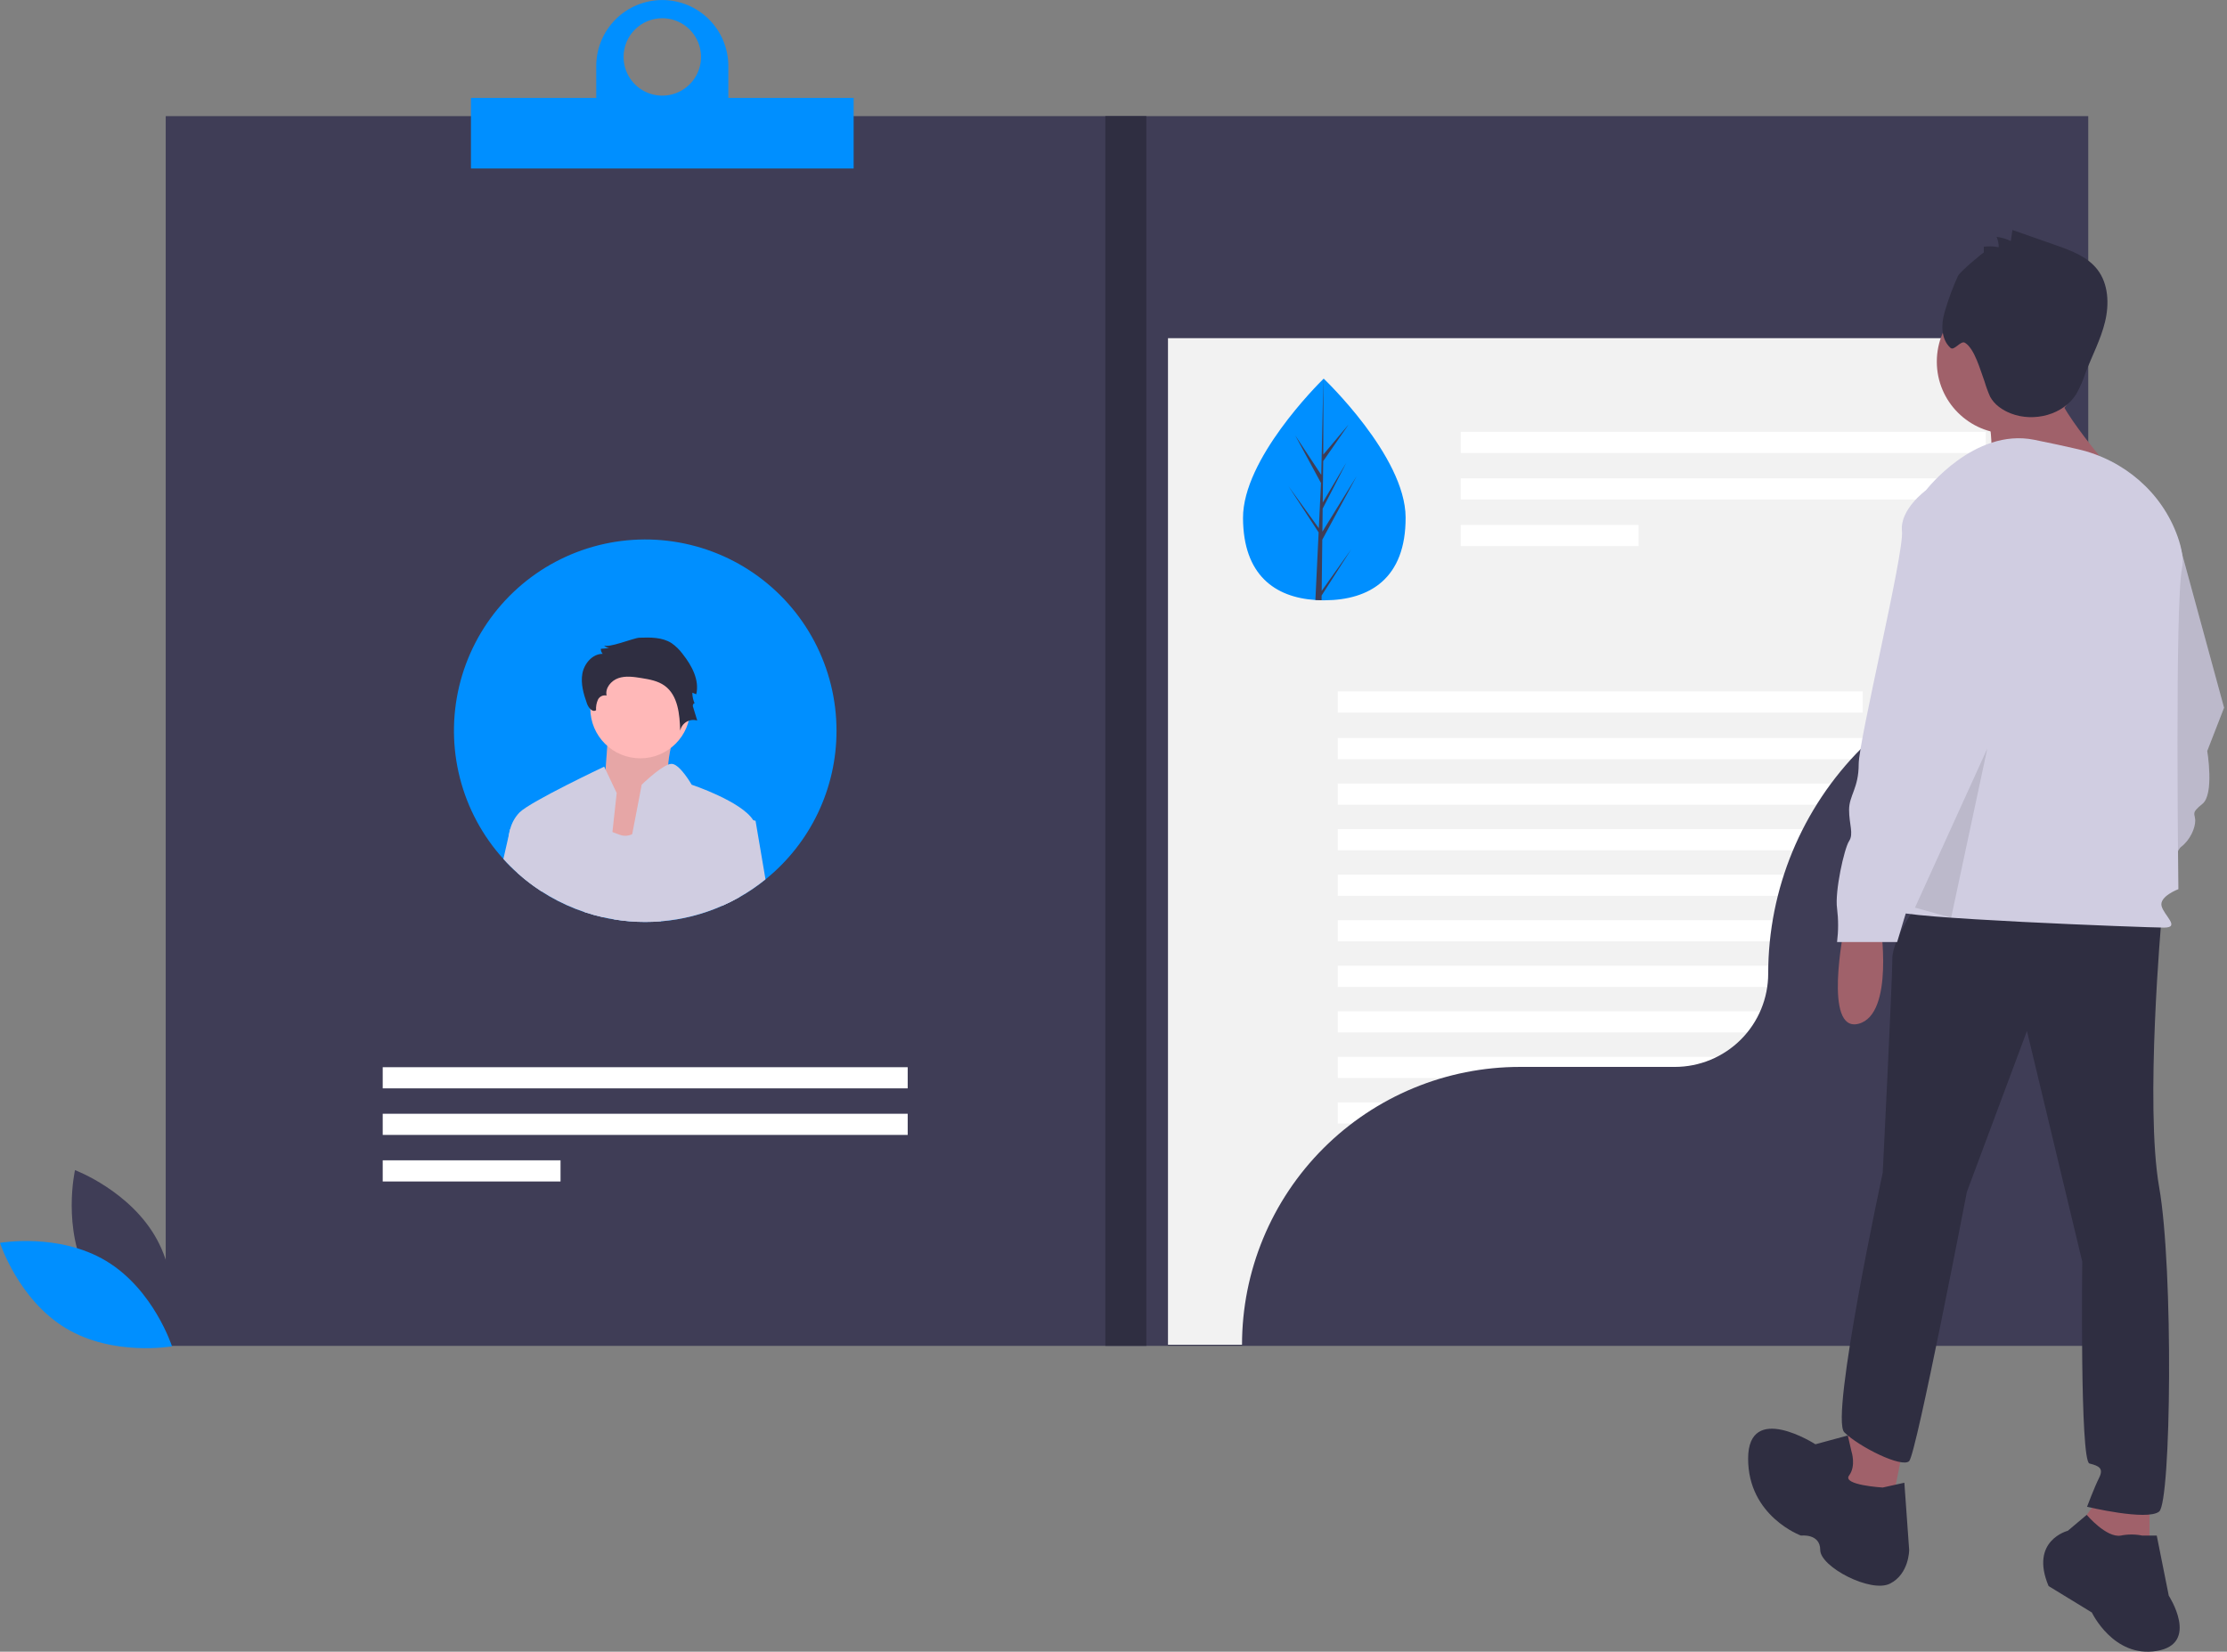 <svg width="492" height="365" viewBox="0 0 492 365" fill="none" xmlns="http://www.w3.org/2000/svg">
<rect x="0" y="0" width="492" height="365" fill="#808080" stroke="none"/>
<g clip-path="url(#clip0)">
<path d="M461.346 25.665H36.61V297.415H461.346V25.665Z" fill="#3F3D56"/>
<path d="M449.269 74.731H258.037V297.164H449.269V74.731Z" fill="#F2F2F2"/>
<path d="M19.471 282.208C25.284 292.988 37.62 297.615 37.62 297.615C37.62 297.615 40.532 284.766 34.72 273.986C28.907 263.207 16.571 258.58 16.571 258.58C16.571 258.58 13.659 271.429 19.471 282.208Z" fill="#3F3D56"/>
<path d="M23.466 278.662C33.96 284.976 38.001 297.516 38.001 297.516C38.001 297.516 25.029 299.82 14.535 293.506C4.042 287.193 0 274.653 0 274.653C0 274.653 12.972 272.349 23.466 278.662Z" fill="#008FFF"/>
<path d="M438.7 95.428H322.718V100.105H438.7V95.428Z" fill="white"/>
<path d="M438.7 105.717H322.718V110.393H438.7V105.717Z" fill="white"/>
<path d="M362.002 116.005H322.718V120.682H362.002V116.005Z" fill="white"/>
<path d="M200.534 235.833H84.552V240.509H200.534V235.833Z" fill="white"/>
<path d="M200.534 246.121H84.552V250.798H200.534V246.121Z" fill="white"/>
<path d="M123.836 256.41H84.552V261.087H123.836V256.41Z" fill="white"/>
<path d="M411.525 152.797H295.543V157.474H411.525V152.797Z" fill="white"/>
<path d="M411.525 163.086H295.543V167.763H411.525V163.086Z" fill="white"/>
<path d="M411.525 173.151H295.543V177.828H411.525V173.151Z" fill="white"/>
<path d="M411.525 183.216H295.543V187.893H411.525V183.216Z" fill="white"/>
<path d="M411.525 193.281H295.543V197.958H411.525V193.281Z" fill="white"/>
<path d="M411.525 203.346H295.543V208.022H411.525V203.346Z" fill="white"/>
<path d="M411.525 213.41H295.543V218.087H411.525V213.41Z" fill="white"/>
<path d="M411.525 223.475H295.543V228.152H411.525V223.475Z" fill="white"/>
<path d="M411.525 233.54H295.543V238.217H411.525V233.54Z" fill="white"/>
<path d="M411.525 243.605H295.543V248.282H411.525V243.605Z" fill="white"/>
<path d="M411.525 253.669H295.543V258.346H411.525V253.669Z" fill="white"/>
<path d="M184.806 161.47C184.813 167.771 183.407 173.993 180.692 179.679C177.978 185.365 174.023 190.37 169.12 194.327C167.306 195.8 165.372 197.118 163.337 198.267C162.11 198.964 160.846 199.598 159.553 200.164C155.266 202.056 150.692 203.215 146.021 203.591C144.873 203.687 143.714 203.734 142.543 203.732C140.227 203.735 137.914 203.545 135.629 203.164C134.824 203.038 134.029 202.882 133.244 202.701C131.871 202.395 130.516 202.019 129.182 201.573C123.7 199.745 118.652 196.809 114.352 192.948C113.244 191.966 112.194 190.921 111.207 189.818C106.605 184.73 103.311 178.599 101.61 171.953C99.908 165.308 99.85 158.348 101.44 151.675C103.03 145.002 106.221 138.817 110.737 133.653C115.252 128.489 120.957 124.502 127.359 122.037C133.76 119.571 140.665 118.701 147.478 119.502C154.291 120.302 160.807 122.749 166.463 126.631C172.118 130.513 176.744 135.714 179.939 141.784C183.135 147.854 184.805 154.61 184.806 161.47Z" fill="#008FFF"/>
<path d="M310.535 114.325C310.595 127.852 302.574 132.61 292.656 132.654C292.425 132.655 292.196 132.653 291.968 132.649C291.508 132.641 291.053 132.622 290.603 132.592C281.648 131.998 274.67 127.064 274.614 114.484C274.557 101.466 291.122 84.963 292.365 83.743L292.367 83.742C292.414 83.695 292.438 83.672 292.438 83.672C292.438 83.672 310.475 100.799 310.535 114.325Z" fill="#008FFF"/>
<path d="M291.993 130.587L298.521 121.38L291.981 131.595L291.968 132.649C291.508 132.641 291.053 132.622 290.603 132.592L291.25 119.057L291.244 118.952L291.257 118.932L291.318 117.653L284.671 107.472L291.334 116.695L291.351 116.966L291.841 106.74L286.142 96.213L291.902 104.943L292.365 83.742L292.367 83.672L292.367 83.741L292.349 100.459L297.944 93.806L292.331 101.898L292.222 111.054L297.438 102.245L292.207 112.4L292.147 117.491L299.719 105.228L292.126 119.267L291.993 130.587Z" fill="#3F3D56"/>
<path d="M461.095 144.682C442.41 144.682 424.489 152.104 411.277 165.317C398.064 178.53 390.641 196.45 390.641 215.135V215.135C390.641 220.608 388.467 225.856 384.598 229.725C380.729 233.594 375.481 235.768 370.008 235.768H335.788C327.725 235.768 319.742 237.356 312.293 240.442C304.844 243.527 298.076 248.049 292.375 253.751C286.674 259.452 282.151 266.22 279.066 273.669C275.981 281.117 274.393 289.101 274.393 297.164V297.164H461.095V144.682H461.095Z" fill="#3F3D56"/>
<path d="M253.257 25.665H244.198V297.415H253.257V25.665Z" fill="#2F2E41"/>
<path d="M160.911 21.639V14.594C160.909 10.725 159.37 7.015 156.634 4.28C153.897 1.545 150.186 0.009 146.317 0.009C142.448 0.009 138.737 1.545 136.001 4.28C133.264 7.015 131.726 10.725 131.723 14.594V21.639H104.045V37.24H188.589V21.639H160.911ZM146.317 4.026C148.009 4.026 149.663 4.528 151.07 5.468C152.477 6.408 153.574 7.744 154.221 9.307C154.869 10.87 155.038 12.591 154.708 14.25C154.378 15.91 153.563 17.434 152.367 18.63C151.17 19.827 149.646 20.642 147.986 20.972C146.327 21.302 144.607 21.132 143.043 20.485C141.48 19.837 140.144 18.741 139.204 17.334C138.264 15.927 137.762 14.273 137.762 12.581C137.762 11.458 137.983 10.345 138.413 9.307C138.843 8.269 139.473 7.326 140.268 6.532C141.062 5.737 142.005 5.107 143.043 4.677C144.081 4.247 145.194 4.026 146.317 4.026Z" fill="#008FFF"/>
<path d="M150.047 158.681C150.047 158.681 145.844 170.645 148.43 172.486C151.017 174.327 139.7 189.358 139.7 189.358L126.119 185.677L133.556 173.099C133.556 173.099 134.526 160.522 134.526 158.681C134.526 156.841 150.047 158.681 150.047 158.681Z" fill="#FFB8B8"/>
<path opacity="0.1" d="M150.047 158.681C150.047 158.681 145.844 170.645 148.43 172.486C151.017 174.327 139.7 189.358 139.7 189.358L126.119 185.677L133.556 173.099C133.556 173.099 134.526 160.522 134.526 158.681C134.526 156.841 150.047 158.681 150.047 158.681Z" fill="black"/>
<path d="M141.458 167.578C147.557 167.578 152.501 162.633 152.501 156.534C152.501 150.435 147.557 145.49 141.458 145.49C135.358 145.49 130.414 150.435 130.414 156.534C130.414 162.633 135.358 167.578 141.458 167.578Z" fill="#FFB8B8"/>
<path d="M133.243 202.7C131.871 202.395 130.515 202.019 129.182 201.573L131.295 187.08L131.949 182.611L135.301 183.869C135.754 184.035 136.267 184.231 136.856 184.448C137.306 184.624 137.788 184.706 138.271 184.689C138.754 184.671 139.228 184.555 139.664 184.347C142.905 182.863 144.832 177.085 144.832 177.085C144.832 177.085 144.963 178.706 145.134 181.449C145.441 186.265 145.884 194.548 146.02 203.591C144.873 203.687 143.714 203.734 142.543 203.732C140.226 203.735 137.913 203.544 135.628 203.163C134.823 203.038 134.028 202.882 133.243 202.7Z" fill="#D0CDE1"/>
<path d="M136.243 175.249L135.301 183.869L134.844 188.041L133.243 202.7C131.871 202.395 130.515 202.019 129.182 201.573C123.7 199.745 118.652 196.809 114.352 192.948L112.313 185.676C112.324 185.242 112.368 184.81 112.444 184.382C112.444 184.38 112.444 184.377 112.445 184.374C112.446 184.372 112.447 184.369 112.449 184.367C112.509 183.987 112.593 183.61 112.701 183.24C112.704 183.235 112.705 183.23 112.706 183.225C113.067 181.841 113.777 180.572 114.769 179.541C117.225 177.085 133.48 169.416 133.48 169.416L133.787 170.06L136.243 175.249Z" fill="#D0CDE1"/>
<path d="M141.222 140.926C143.671 140.838 146.291 140.795 148.355 142.115C149.305 142.777 150.138 143.592 150.82 144.528C152.83 147.069 154.567 150.267 153.821 153.42L152.953 153.082C152.953 153.924 153.14 154.755 153.501 155.515C153.379 155.16 152.97 155.734 153.079 156.094L154.035 159.228C153.64 159.106 153.224 159.069 152.814 159.118C152.404 159.168 152.009 159.302 151.654 159.514C151.299 159.726 150.993 160.01 150.754 160.347C150.516 160.685 150.352 161.069 150.271 161.474C150.162 157.833 149.784 153.658 146.831 151.526C145.342 150.451 143.457 150.123 141.643 149.832C139.97 149.563 138.216 149.306 136.614 149.857C135.011 150.408 133.646 152.047 134.01 153.702C133.628 153.616 133.228 153.664 132.876 153.837C132.525 154.01 132.244 154.298 132.079 154.653C131.77 155.374 131.634 156.158 131.684 156.941C130.896 157.498 130 156.392 129.679 155.483C128.925 153.348 128.256 151.075 128.662 148.848C129.068 146.621 130.882 144.492 133.146 144.485C132.872 144.183 132.725 143.786 132.738 143.378L134.604 143.22C134.13 143.153 133.694 142.924 133.371 142.571C134.12 143.395 140.011 140.969 141.222 140.926Z" fill="#2F2E41"/>
<path d="M166.92 183.225C166.634 185.525 164.993 192.022 163.337 198.267C162.11 198.965 160.846 199.598 159.553 200.164C155.266 202.056 150.692 203.215 146.021 203.592C144.873 203.687 143.714 203.734 142.543 203.732C140.227 203.735 137.914 203.545 135.629 203.164C136.484 199.862 137.637 194.422 138.714 189.093C139.041 187.483 139.363 185.877 139.665 184.348C140.847 178.319 141.763 173.407 141.763 173.407C141.763 173.407 145.437 169.804 147.616 168.969C147.911 168.837 148.235 168.783 148.557 168.813C150.354 169.109 152.81 173.407 152.81 173.407C152.81 173.407 163.83 177.081 166.407 181.253C166.799 181.832 166.98 182.528 166.92 183.225Z" fill="#D0CDE1"/>
<path d="M120.29 183.225L119.645 196.994C117.776 195.788 116.006 194.435 114.351 192.948C113.244 191.966 112.193 190.921 111.206 189.818C111.734 187.498 112.177 185.545 112.444 184.383C112.444 184.38 112.444 184.377 112.445 184.374C112.446 184.372 112.447 184.369 112.449 184.367C112.59 183.723 112.681 183.326 112.701 183.24C112.703 183.236 112.705 183.23 112.706 183.225H120.29Z" fill="#D0CDE1"/>
<path d="M169.12 194.327C167.306 195.8 165.372 197.118 163.337 198.267C162.11 198.965 160.846 199.598 159.553 200.164L158.33 193.038L159.558 179.542L166.407 181.253L166.92 181.383L169.12 194.327Z" fill="#D0CDE1"/>
<path d="M459.487 217.995C459.487 217.995 454.708 241.361 462.674 239.237C470.639 237.113 467.453 216.933 467.453 216.933L459.487 217.995Z" fill="#A0616A"/>
<path d="M481.792 121.345H476.482C476.482 121.345 470.64 125.594 471.171 130.373C471.702 135.152 461.612 176.574 461.612 181.884C461.612 187.195 459.488 188.788 459.488 191.974C459.488 195.161 460.55 197.285 459.488 198.878C458.426 200.471 456.302 210.03 456.833 213.747C457.142 216.216 457.142 218.713 456.833 221.182H470.109C470.109 221.182 479.668 188.788 481.792 187.195C483.916 185.602 484.978 182.947 484.978 181.353C484.978 179.76 483.916 179.76 486.571 177.636C489.227 175.512 487.634 165.953 487.634 165.953L491.351 156.394L481.792 121.345Z" fill="#D0CDE1"/>
<path opacity="0.1" d="M481.792 121.345H476.482C476.482 121.345 470.64 125.594 471.171 130.373C471.702 135.152 461.612 176.574 461.612 181.884C461.612 187.195 459.488 188.788 459.488 191.974C459.488 195.161 460.55 197.285 459.488 198.878C458.426 200.471 456.302 210.03 456.833 213.747C457.142 216.216 457.142 218.713 456.833 221.182H470.109C470.109 221.182 479.668 188.788 481.792 187.195C483.916 185.602 484.978 182.947 484.978 181.353C484.978 179.76 483.916 179.76 486.571 177.636C489.227 175.512 487.634 165.953 487.634 165.953L491.351 156.394L481.792 121.345Z" fill="black"/>
<path d="M407.445 204.985C407.445 204.985 402.666 228.351 410.632 226.227C418.597 224.103 415.411 203.923 415.411 203.923L407.445 204.985Z" fill="#A0616A"/>
<path d="M409.038 313.849L405.852 327.125L417.535 334.559L420.721 318.628L409.038 313.849Z" fill="#A0616A"/>
<path d="M464.267 330.311L458.426 338.277L465.329 346.242H474.888V330.311H464.267Z" fill="#A0616A"/>
<path d="M476.481 339.34H473.295C471.718 339.019 470.092 339.019 468.515 339.34C465.329 339.871 461.006 334.759 461.006 334.759L456.832 338.277C456.832 338.277 448.336 340.402 452.584 350.492L462.143 356.333C462.143 356.333 466.922 366.423 476.481 364.83C486.04 363.237 479.136 352.616 479.136 352.616L476.481 339.34Z" fill="#2F2E41"/>
<path d="M409.038 320.753L408.23 317.215L401.072 319.159C401.072 319.159 386.203 309.601 386.203 322.346C386.203 335.091 397.886 339.339 397.886 339.339C397.886 339.339 402.135 338.808 402.135 342.525C402.135 346.243 413.286 352.084 417.535 349.96C421.783 347.836 421.783 342.525 421.783 342.525L420.721 327.656L415.942 328.718C415.942 328.718 406.914 328.187 408.507 326.063C410.1 323.939 409.038 320.753 409.038 320.753Z" fill="#2F2E41"/>
<path d="M424.439 198.612C424.439 198.612 418.066 207.109 418.066 211.888C418.066 216.668 415.942 259.152 415.942 259.152C415.942 259.152 404.259 313.318 407.445 316.505C410.631 319.691 420.19 324.47 421.783 322.877C423.376 321.284 434.528 263.4 434.528 263.4L447.805 227.82L460.019 278.8C460.019 278.8 459.488 322.877 461.612 323.408C463.736 323.939 464.798 324.47 463.736 326.594C462.674 328.719 461.081 332.967 461.081 332.967C461.081 332.967 474.357 336.153 477.012 334.029C479.667 331.905 480.198 280.393 477.012 262.338C473.826 244.282 477.543 202.861 477.543 202.861L424.439 198.612Z" fill="#2F2E41"/>
<path d="M443.822 95.855C452.621 95.855 459.753 88.722 459.753 79.924C459.753 71.125 452.621 63.992 443.822 63.992C435.023 63.992 427.891 71.125 427.891 79.924C427.891 88.722 435.023 95.855 443.822 95.855Z" fill="#A0616A"/>
<path d="M439.043 90.013C439.043 90.013 441.167 101.165 439.043 104.351C436.918 107.538 467.719 105.413 467.719 105.413C467.719 105.413 452.85 88.42 454.443 85.234C456.036 82.047 439.043 90.013 439.043 90.013Z" fill="#A0616A"/>
<path d="M425.501 108.334C425.501 108.334 436.122 94.527 449.398 97.182C452.982 97.899 456.257 98.616 459.128 99.281C469.243 101.623 477.655 108.832 481.111 118.623C482.007 121.162 482.455 123.602 482.057 125.593C480.464 133.559 481.261 196.488 481.261 196.488C481.261 196.488 477.012 198.081 477.543 200.205C478.074 202.33 481.792 204.985 478.074 204.985C474.357 204.985 418.066 202.861 419.128 201.267C420.19 199.674 425.501 108.334 425.501 108.334Z" fill="#D0CDE1"/>
<path d="M430.812 108.334H425.501C425.501 108.334 419.66 112.583 420.191 117.362C420.722 122.142 410.632 163.563 410.632 168.874C410.632 174.184 408.508 175.777 408.508 178.964C408.508 182.15 409.57 184.274 408.508 185.867C407.446 187.46 405.321 197.019 405.852 200.736C406.161 203.205 406.161 205.703 405.852 208.171H419.129C419.129 208.171 428.687 175.777 430.812 174.184C432.936 172.591 433.998 169.936 433.998 168.343C433.998 166.75 432.936 166.75 435.591 164.625C438.246 162.501 436.653 152.942 436.653 152.942L440.37 143.384L430.812 108.334Z" fill="#D0CDE1"/>
<path opacity="0.1" d="M423.069 200.567L439.043 165.421L431.056 202.799L423.069 200.567Z" fill="black"/>
<path d="M438.264 55.831L438.272 54.516C439.37 54.377 440.483 54.416 441.568 54.632C441.58 53.838 441.415 53.052 441.086 52.33C442.18 52.474 443.243 52.79 444.237 53.268L444.603 50.826L454.115 54.16C457.529 55.356 461.138 56.688 463.354 59.548C465.824 62.737 466.003 67.198 465.055 71.118C464.107 75.039 462.178 78.641 460.738 82.408C460.213 84.017 459.537 85.572 458.717 87.053C455.843 91.687 449.352 93.341 444.266 91.372C442.389 90.646 440.617 89.434 439.666 87.66C439.179 86.56 438.765 85.429 438.426 84.275C437.542 81.933 436.252 77.035 434.106 75.746C433.162 75.179 431.722 77.614 430.907 76.874C428.812 74.971 428.8 71.645 429.629 68.939C430.411 66.228 431.387 63.576 432.551 61.005C433.051 59.968 438.265 55.673 438.264 55.831Z" fill="#2F2E41"/>
</g>
<defs>
<clipPath id="clip0">
<rect width="491.35" height="365" fill="white"/>
</clipPath>
</defs>
</svg>
